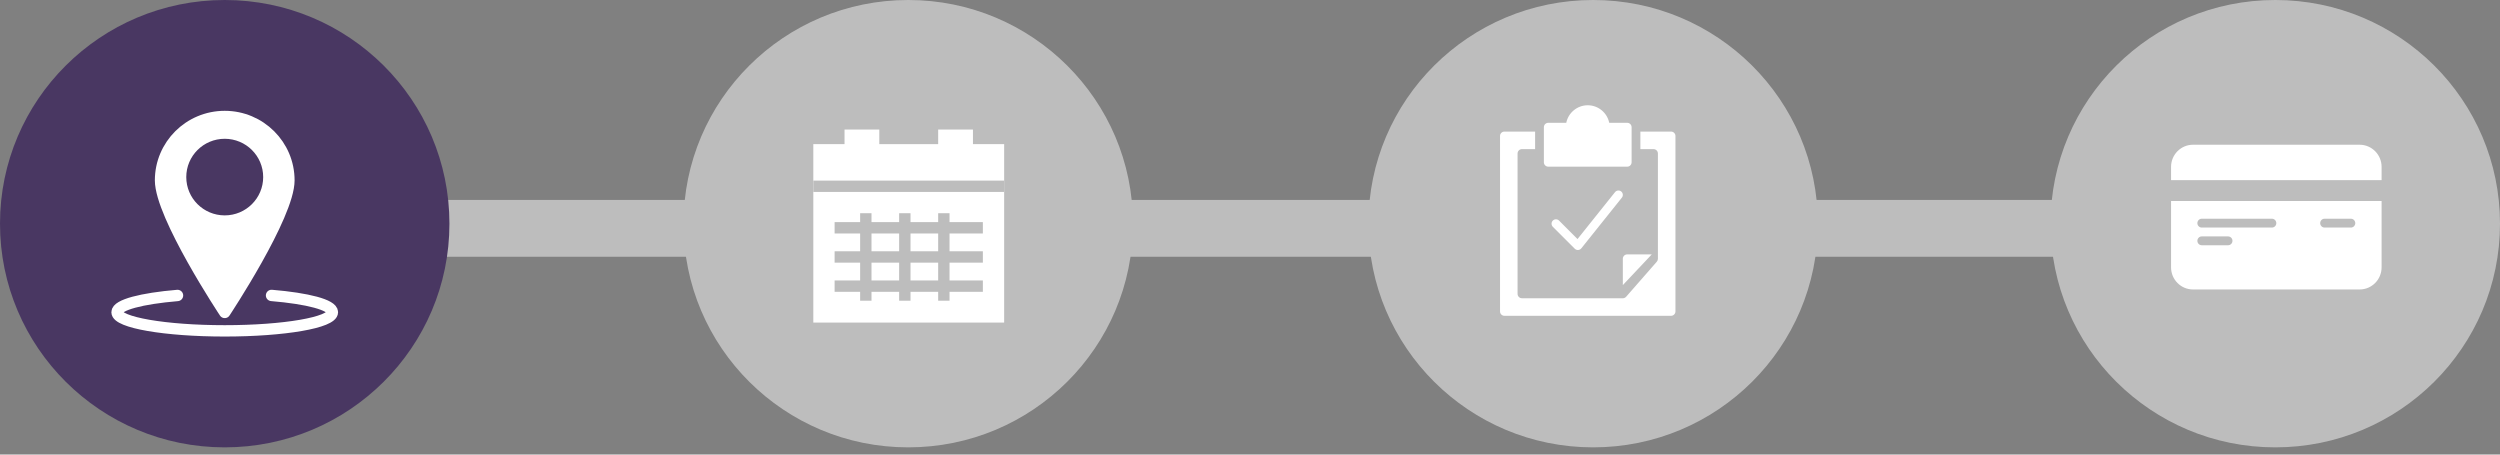 <?xml version="1.0" encoding="UTF-8" standalone="no"?>
<svg width="220px" height="40px" viewBox="0 0 220 40" version="1.1" xmlns="http://www.w3.org/2000/svg" xmlns:xlink="http://www.w3.org/1999/xlink">
    <rect x="0" y="0" width="220" height="40" fill="#808080" stroke="none"/>
    <!-- Generator: Sketch 3.7.2 (28276) - http://www.bohemiancoding.com/sketch -->
    <title>ProgressBar01_ChooseStops</title>
    <desc>Created with Sketch.</desc>
    <defs></defs>
    <g id="Booking" stroke="none" stroke-width="1" fill="none" fill-rule="evenodd">
        <g id="ProgressBar01_ChooseStops">
            <path d="M140.684,20.094 L193.53,20.094" id="Line3" stroke="#BDBDBD" stroke-width="5" stroke-linecap="square"></path>
            <path d="M92.913,20.094 L125.632,20.094" id="Line2" stroke="#BDBDBD" stroke-width="5" stroke-linecap="square"></path>
            <path d="M35.019,20.094 L67.737,20.094" id="Line1" stroke="#BDBDBD" stroke-width="5" stroke-linecap="square"></path>
            <ellipse id="Bubble1" fill="#493762" cx="19.775" cy="19.684" rx="19.775" ry="19.684"></ellipse>
            <g id="ProgressBar_Icon1_ChooseDates" transform="translate(9.888, 9.842)" stroke-linecap="round" stroke-linejoin="round">
                <path d="M15.536,6.033 C15.536,9.139 9.888,17.653 9.888,17.653 C9.888,17.653 4.239,9.139 4.239,6.033 C4.239,2.928 6.767,0.41 9.888,0.41 C13.007,0.41 15.536,2.928 15.536,6.033 L15.536,6.033 Z" id="Stroke-1780" stroke="#FFFFFF" fill="#FFFFFF"></path>
                <path d="M12.772,5.741 C12.772,7.327 11.48,8.612 9.888,8.612 C8.294,8.612 7.004,7.327 7.004,5.741 C7.004,4.156 8.294,2.871 9.888,2.871 C11.48,2.871 12.772,4.156 12.772,5.741 L12.772,5.741 Z" id="Stroke-1779" stroke="#493762" fill="#493762"></path>
                <path d="M14.007,16.156 C17.178,16.422 19.363,16.984 19.363,17.634 C19.363,18.54 15.121,19.274 9.888,19.274 C4.655,19.274 0.412,18.54 0.412,17.634 C0.412,16.986 2.583,16.426 5.733,16.159" id="Stroke-1781" stroke="#FFFFFF"></path>
            </g>
            <path d="M79.925,39.368 C90.847,39.368 99.7,30.555 99.7,19.684 C99.7,8.813 90.847,0 79.925,0 C69.004,0 60.15,8.813 60.15,19.684 C60.15,30.555 69.004,39.368 79.925,39.368 Z" id="Bubble2" fill="#BDBDBD"></path>
            <g id="ProgressBar_Icon2_ChooseDates" transform="translate(71.729, 11.579)">
                <polyline id="Stroke-1351" stroke="#FFFFFF" fill="#FFFFFF" points="3.09 1.604 0.343 1.604 0.343 16.307 16.136 16.307 16.136 1.604 13.39 1.604"></polyline>
                <polygon id="Stroke-1352" stroke="#FFFFFF" fill="#FFFFFF" points="5.15 2.888 3.09 2.888 3.09 0.321 5.15 0.321"></polygon>
                <polygon id="Stroke-1353" stroke="#FFFFFF" fill="#FFFFFF" points="13.39 2.888 11.33 2.888 11.33 0.321 13.39 0.321"></polygon>
                <path d="M5.15,1.604 L11.33,1.604" id="Stroke-1354" stroke="#FFFFFF" stroke-linecap="round" stroke-linejoin="round"></path>
                <g id="Group-10" transform="translate(0, 4.632)" stroke="#BDBDBD">
                    <path d="M0.343,0.181 L16.136,0.181" id="Stroke-1355" stroke-linecap="square" stroke-linejoin="round"></path>
                    <path d="M4.463,2.552 L4.463,10.252" id="Stroke-1356"></path>
                    <path d="M7.896,2.552 L7.896,10.252" id="Stroke-1357"></path>
                    <path d="M11.33,2.552 L11.33,10.252" id="Stroke-1358"></path>
                    <path d="M1.717,3.835 L14.763,3.835" id="Stroke-1359"></path>
                    <path d="M1.717,6.402 L14.763,6.402" id="Stroke-1360"></path>
                    <path d="M1.717,8.969 L14.763,8.969" id="Stroke-1361"></path>
                </g>
            </g>
            <ellipse id="Bubble3" fill="#BDBDBD" cx="140.196" cy="19.684" rx="19.775" ry="19.684"></ellipse>
            <g id="ProgressBar_Icon3_ReviewBooking" transform="translate(132, 9.263)" fill="#FFFFFF">
                <path d="M6.853,12.737 C6.751,12.737 6.652,12.697 6.579,12.624 L4.649,10.695 C4.499,10.543 4.499,10.299 4.649,10.148 C4.801,9.998 5.045,9.998 5.196,10.148 L6.82,11.774 L10.121,7.646 C10.254,7.48 10.498,7.453 10.664,7.586 C10.83,7.718 10.857,7.962 10.725,8.128 L7.154,12.593 C7.086,12.678 6.984,12.73 6.874,12.736 C6.867,12.737 6.86,12.737 6.853,12.737" id="Fill-71"></path>
                <path d="M11.195,1.544 L9.612,1.544 C9.432,0.664 8.653,0 7.721,0 C6.789,0 6.01,0.664 5.83,1.544 L4.247,1.544 C4.034,1.544 3.861,1.717 3.861,1.93 L3.861,5.018 C3.861,5.231 4.034,5.404 4.247,5.404 L11.195,5.404 C11.408,5.404 11.581,5.231 11.581,5.018 L11.581,1.93 C11.581,1.717 11.408,1.544 11.195,1.544" id="Fill-73"></path>
                <path d="M15.054,2.316 L12.353,2.316 L12.353,3.86 L13.51,3.86 C13.724,3.86 13.896,4.033 13.896,4.246 L13.896,13.51 C13.896,13.603 13.862,13.694 13.801,13.764 L11.099,16.852 C11.026,16.936 10.92,16.984 10.809,16.984 L1.932,16.983 C1.718,16.983 1.546,16.81 1.546,16.597 L1.546,4.246 C1.546,4.033 1.718,3.86 1.932,3.86 L3.089,3.86 L3.089,2.316 L0.388,2.316 C0.175,2.316 0.002,2.489 0.002,2.702 L0.002,18.141 C0.002,18.354 0.175,18.527 0.388,18.527 L15.054,18.527 C15.267,18.527 15.44,18.354 15.44,18.141 L15.44,2.702 C15.44,2.489 15.267,2.316 15.054,2.316" id="Fill-75"></path>
                <path d="M13.356,13.123 L11.195,13.123 C10.981,13.123 10.809,13.296 10.809,13.509 L10.809,15.825 L13.356,13.123 Z" id="Fill-77"></path>
            </g>
            <ellipse id="Bubble4" fill="#BDBDBD" cx="200.225" cy="19.684" rx="19.775" ry="19.684"></ellipse>
            <g id="ProgressBar_Icon4_Payment" transform="translate(191.053, 12.737)" fill="#FFFFFF">
                <path d="M1.93,0 C0.866,0 0,0.873 0,1.946 L0,3.113 L18.527,3.113 L18.527,1.946 C18.527,0.873 17.661,0 16.597,0 L1.93,0 Z" id="Fill-5"></path>
                <path d="M2.702,8.067 L5.018,8.067 C5.23,8.067 5.404,8.241 5.404,8.456 C5.404,8.671 5.23,8.845 5.018,8.845 L2.702,8.845 C2.489,8.845 2.316,8.671 2.316,8.456 C2.316,8.241 2.489,8.067 2.702,8.067 L2.702,8.067 Z M2.702,6.51 L8.878,6.51 C9.09,6.51 9.263,6.685 9.263,6.9 C9.263,7.114 9.09,7.289 8.878,7.289 L2.702,7.289 C2.489,7.289 2.316,7.114 2.316,6.9 C2.316,6.685 2.489,6.51 2.702,6.51 L2.702,6.51 Z M13.509,6.51 L15.825,6.51 C16.037,6.51 16.211,6.685 16.211,6.9 C16.211,7.114 16.037,7.289 15.825,7.289 L13.509,7.289 C13.296,7.289 13.123,7.114 13.123,6.9 C13.123,6.685 13.296,6.51 13.509,6.51 L13.509,6.51 Z M0,10.791 C0,11.864 0.866,12.737 1.93,12.736 L16.597,12.736 C17.661,12.737 18.527,11.864 18.527,10.791 L18.527,4.953 L0,4.953 L0,10.791 Z" id="Fill-7"></path>
            </g>
        </g>
    </g>
</svg>